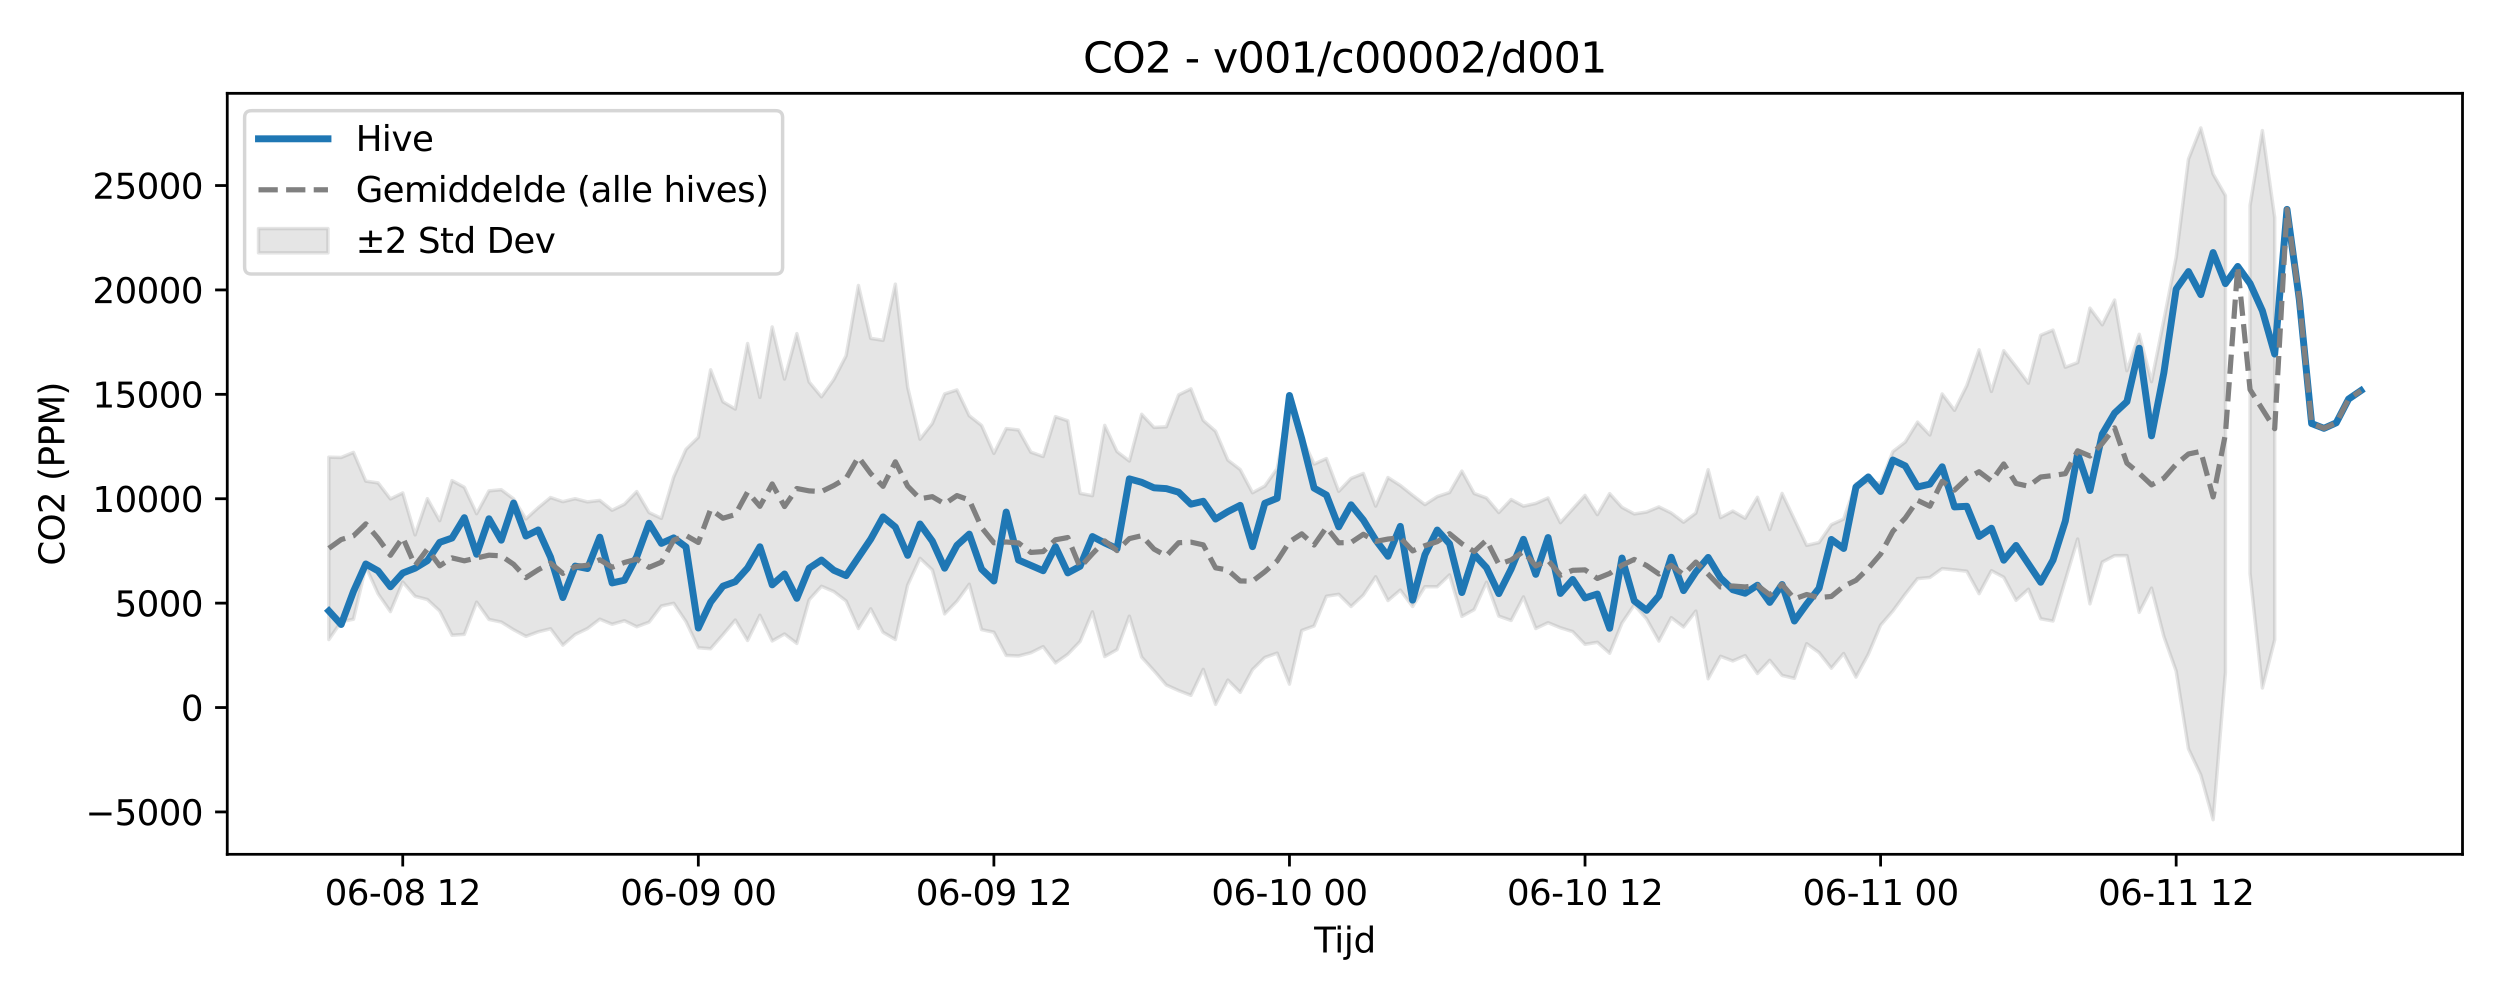 <?xml version="1.0" encoding="utf-8" standalone="no"?>
<!DOCTYPE svg PUBLIC "-//W3C//DTD SVG 1.1//EN"
  "http://www.w3.org/Graphics/SVG/1.1/DTD/svg11.dtd">
<svg xmlns:xlink="http://www.w3.org/1999/xlink" width="720pt" height="288pt" viewBox="0 0 720 288" xmlns="http://www.w3.org/2000/svg" version="1.1">
 <defs>
  <style type="text/css">*{stroke-linejoin: round; stroke-linecap: butt}</style>
 </defs>
 <g id="figure_1">
  <g id="patch_1">
   <path d="M 0 288 
L 720 288 
L 720 0 
L 0 0 
z
" style="fill: #ffffff"/>
  </g>
  <g id="axes_1">
   <g id="patch_2">
    <path d="M 65.45 246.04 
L 709.2 246.04 
L 709.2 26.88 
L 65.45 26.88 
z
" style="fill: #ffffff"/>
   </g>
   <g id="FillBetweenPolyCollection_1">
    <path d="M 94.711 131.663 
L 94.711 184.198 
L 98.258 179.036 
L 101.805 178.337 
L 105.352 163.189 
L 108.899 171.03 
L 112.446 176.144 
L 115.992 167.627 
L 119.539 171.732 
L 123.086 172.67 
L 126.633 175.964 
L 130.18 182.946 
L 133.727 182.7 
L 137.273 173.417 
L 140.82 178.403 
L 144.367 179.146 
L 147.914 181.358 
L 151.461 183.266 
L 155.008 181.968 
L 158.554 181.086 
L 162.101 185.803 
L 165.648 182.732 
L 169.195 181.026 
L 172.742 178.322 
L 176.288 179.785 
L 179.835 178.768 
L 183.382 180.496 
L 186.929 179.189 
L 190.476 174.526 
L 194.023 173.758 
L 197.569 179.029 
L 201.116 186.546 
L 204.663 186.837 
L 208.21 182.794 
L 211.757 178.578 
L 215.304 184.461 
L 218.85 177.193 
L 222.397 184.6 
L 225.944 182.593 
L 229.491 185.31 
L 233.038 172.734 
L 236.585 168.845 
L 240.131 170.364 
L 243.678 173.074 
L 247.225 181.002 
L 250.772 175.348 
L 254.319 182.099 
L 257.866 184.183 
L 261.412 168.51 
L 264.959 160.8 
L 268.506 164.121 
L 272.053 176.806 
L 275.6 173.157 
L 279.147 168.267 
L 282.693 181.331 
L 286.24 182.086 
L 289.787 188.766 
L 293.334 188.913 
L 296.881 187.994 
L 300.428 186.23 
L 303.974 190.93 
L 307.521 188.43 
L 311.068 184.737 
L 314.615 176.221 
L 318.162 189.097 
L 321.709 187.082 
L 325.255 177.458 
L 328.802 189.249 
L 332.349 193.172 
L 335.896 197.289 
L 339.443 198.891 
L 342.99 200.264 
L 346.536 192.778 
L 350.083 202.86 
L 353.63 195.862 
L 357.177 199.407 
L 360.724 192.843 
L 364.271 189.352 
L 367.817 188.101 
L 371.364 197.033 
L 374.911 181.577 
L 378.458 180.277 
L 382.005 171.72 
L 385.552 171.159 
L 389.098 174.683 
L 392.645 171.382 
L 396.192 166.107 
L 399.739 172.964 
L 403.286 169.939 
L 406.833 174.673 
L 410.379 168.977 
L 413.926 168.978 
L 417.473 165.57 
L 421.02 177.527 
L 424.567 175.567 
L 428.114 167.681 
L 431.66 177.437 
L 435.207 178.7 
L 438.754 171.912 
L 442.301 181.012 
L 445.848 179.341 
L 449.395 180.793 
L 452.941 181.911 
L 456.488 185.577 
L 460.035 184.983 
L 463.582 188.139 
L 467.129 179.442 
L 470.676 174.214 
L 474.222 178.273 
L 477.769 184.623 
L 481.316 177.881 
L 484.863 180.573 
L 488.41 176 
L 491.957 195.488 
L 495.503 189.007 
L 499.05 190.361 
L 502.597 188.821 
L 506.144 193.978 
L 509.691 190.168 
L 513.238 194.525 
L 516.784 195.363 
L 520.331 185.383 
L 523.878 187.939 
L 527.425 192.451 
L 530.972 188.208 
L 534.519 195.005 
L 538.065 188.457 
L 541.612 180.056 
L 545.159 175.951 
L 548.706 171.119 
L 552.253 166.644 
L 555.8 166.31 
L 559.346 163.761 
L 562.893 164.126 
L 566.44 164.514 
L 569.987 170.988 
L 573.534 164.356 
L 577.081 166.253 
L 580.627 172.897 
L 584.174 169.697 
L 587.721 178.209 
L 591.268 178.855 
L 594.815 167.074 
L 598.362 155.242 
L 601.908 173.908 
L 605.455 161.872 
L 609.002 160.028 
L 612.549 160.017 
L 616.096 176.359 
L 619.642 169.38 
L 623.189 183.28 
L 626.736 193.275 
L 630.283 215.672 
L 633.83 223.171 
L 637.377 236.078 
L 640.923 193.688 
L 640.923 56.322 
L 640.923 56.322 
L 637.377 50.145 
L 633.83 36.842 
L 630.283 45.824 
L 626.736 74.083 
L 623.189 92.178 
L 619.642 109.921 
L 616.096 96.275 
L 612.549 106.759 
L 609.002 86.41 
L 605.455 93.538 
L 601.908 88.748 
L 598.362 104.426 
L 594.815 105.76 
L 591.268 95.064 
L 587.721 96.542 
L 584.174 110.36 
L 580.627 105.57 
L 577.081 100.991 
L 573.534 112.731 
L 569.987 100.737 
L 566.44 111.031 
L 562.893 118.168 
L 559.346 113.459 
L 555.8 125.272 
L 552.253 121.563 
L 548.706 127.305 
L 545.159 130.042 
L 541.612 139.086 
L 538.065 138.917 
L 534.519 139.274 
L 530.972 149.486 
L 527.425 151.102 
L 523.878 156.253 
L 520.331 157.061 
L 516.784 149.58 
L 513.238 142.104 
L 509.691 152.497 
L 506.144 143.214 
L 502.597 149.249 
L 499.05 147.184 
L 495.503 149.072 
L 491.957 135.27 
L 488.41 147.76 
L 484.863 150.399 
L 481.316 147.733 
L 477.769 145.995 
L 474.222 147.465 
L 470.676 148.014 
L 467.129 146.106 
L 463.582 142.171 
L 460.035 148.212 
L 456.488 142.668 
L 452.941 146.593 
L 449.395 150.533 
L 445.848 143.421 
L 442.301 144.984 
L 438.754 145.772 
L 435.207 143.853 
L 431.66 147.613 
L 428.114 143.415 
L 424.567 142.123 
L 421.02 135.67 
L 417.473 141.835 
L 413.926 143.018 
L 410.379 145.323 
L 406.833 142.629 
L 403.286 139.805 
L 399.739 137.524 
L 396.192 145.753 
L 392.645 136.353 
L 389.098 137.78 
L 385.552 141.5 
L 382.005 132.067 
L 378.458 133.651 
L 374.911 125.91 
L 371.364 115.048 
L 367.817 134.976 
L 364.271 139.975 
L 360.724 141.912 
L 357.177 135.221 
L 353.63 132.511 
L 350.083 124.207 
L 346.536 121.067 
L 342.99 111.997 
L 339.443 113.724 
L 335.896 122.916 
L 332.349 123.103 
L 328.802 119.312 
L 325.255 132.779 
L 321.709 130.065 
L 318.162 122.507 
L 314.615 142.754 
L 311.068 142.092 
L 307.521 121.188 
L 303.974 119.995 
L 300.428 131.479 
L 296.881 130.212 
L 293.334 123.824 
L 289.787 123.429 
L 286.24 130.566 
L 282.693 122.515 
L 279.147 119.727 
L 275.6 112.296 
L 272.053 113.444 
L 268.506 121.956 
L 264.959 126.487 
L 261.412 111.533 
L 257.866 81.834 
L 254.319 98.016 
L 250.772 97.45 
L 247.225 82.217 
L 243.678 102.447 
L 240.131 109.305 
L 236.585 114.274 
L 233.038 110.017 
L 229.491 96.074 
L 225.944 109.17 
L 222.397 94.157 
L 218.85 114.45 
L 215.304 98.936 
L 211.757 117.808 
L 208.21 115.714 
L 204.663 106.499 
L 201.116 125.928 
L 197.569 129.388 
L 194.023 137.364 
L 190.476 149.283 
L 186.929 147.611 
L 183.382 141.563 
L 179.835 145.216 
L 176.288 146.956 
L 172.742 144.111 
L 169.195 144.544 
L 165.648 143.621 
L 162.101 144.476 
L 158.554 143.288 
L 155.008 146.206 
L 151.461 149.449 
L 147.914 143.671 
L 144.367 141.031 
L 140.82 141.374 
L 137.273 147.938 
L 133.727 140.332 
L 130.18 138.406 
L 126.633 149.955 
L 123.086 143.618 
L 119.539 154.04 
L 115.992 141.96 
L 112.446 143.691 
L 108.899 139.072 
L 105.352 138.564 
L 101.805 130.291 
L 98.258 131.752 
L 94.711 131.663 
z
" clip-path="url(#p115fb4a6aa)" style="fill: #808080; fill-opacity: 0.2; stroke: #808080; stroke-opacity: 0.2"/>
    <path d="M 648.017 59.2 
L 648.017 165.205 
L 651.564 198.143 
L 655.111 184.271 
L 655.111 62.663 
L 655.111 62.663 
L 651.564 37.599 
L 648.017 59.2 
z
" clip-path="url(#p115fb4a6aa)" style="fill: #808080; fill-opacity: 0.2; stroke: #808080; stroke-opacity: 0.2"/>
   </g>
   <g id="matplotlib.axis_1">
    <g id="xtick_1">
     <g id="line2d_1">
      <defs>
       <path id="m3d7d0a4134" d="M 0 0 
L 0 3.5 
" style="stroke: #000000; stroke-width: 0.8"/>
      </defs>
      <g>
       <use xlink:href="#m3d7d0a4134" x="115.992" y="246.04" style="stroke: #000000; stroke-width: 0.8"/>
      </g>
     </g>
     <g id="text_1">
      <!-- 06-08 12 -->
      <g transform="translate(93.512 260.638) scale(0.1 -0.1)">
       <defs>
        <path id="DejaVuSans-30" d="M 2034 4250 
Q 1547 4250 1301 3770 
Q 1056 3291 1056 2328 
Q 1056 1369 1301 889 
Q 1547 409 2034 409 
Q 2525 409 2770 889 
Q 3016 1369 3016 2328 
Q 3016 3291 2770 3770 
Q 2525 4250 2034 4250 
z
M 2034 4750 
Q 2819 4750 3233 4129 
Q 3647 3509 3647 2328 
Q 3647 1150 3233 529 
Q 2819 -91 2034 -91 
Q 1250 -91 836 529 
Q 422 1150 422 2328 
Q 422 3509 836 4129 
Q 1250 4750 2034 4750 
z
" transform="scale(0.016)"/>
        <path id="DejaVuSans-36" d="M 2113 2584 
Q 1688 2584 1439 2293 
Q 1191 2003 1191 1497 
Q 1191 994 1439 701 
Q 1688 409 2113 409 
Q 2538 409 2786 701 
Q 3034 994 3034 1497 
Q 3034 2003 2786 2293 
Q 2538 2584 2113 2584 
z
M 3366 4563 
L 3366 3988 
Q 3128 4100 2886 4159 
Q 2644 4219 2406 4219 
Q 1781 4219 1451 3797 
Q 1122 3375 1075 2522 
Q 1259 2794 1537 2939 
Q 1816 3084 2150 3084 
Q 2853 3084 3261 2657 
Q 3669 2231 3669 1497 
Q 3669 778 3244 343 
Q 2819 -91 2113 -91 
Q 1303 -91 875 529 
Q 447 1150 447 2328 
Q 447 3434 972 4092 
Q 1497 4750 2381 4750 
Q 2619 4750 2861 4703 
Q 3103 4656 3366 4563 
z
" transform="scale(0.016)"/>
        <path id="DejaVuSans-2d" d="M 313 2009 
L 1997 2009 
L 1997 1497 
L 313 1497 
L 313 2009 
z
" transform="scale(0.016)"/>
        <path id="DejaVuSans-38" d="M 2034 2216 
Q 1584 2216 1326 1975 
Q 1069 1734 1069 1313 
Q 1069 891 1326 650 
Q 1584 409 2034 409 
Q 2484 409 2743 651 
Q 3003 894 3003 1313 
Q 3003 1734 2745 1975 
Q 2488 2216 2034 2216 
z
M 1403 2484 
Q 997 2584 770 2862 
Q 544 3141 544 3541 
Q 544 4100 942 4425 
Q 1341 4750 2034 4750 
Q 2731 4750 3128 4425 
Q 3525 4100 3525 3541 
Q 3525 3141 3298 2862 
Q 3072 2584 2669 2484 
Q 3125 2378 3379 2068 
Q 3634 1759 3634 1313 
Q 3634 634 3220 271 
Q 2806 -91 2034 -91 
Q 1263 -91 848 271 
Q 434 634 434 1313 
Q 434 1759 690 2068 
Q 947 2378 1403 2484 
z
M 1172 3481 
Q 1172 3119 1398 2916 
Q 1625 2713 2034 2713 
Q 2441 2713 2670 2916 
Q 2900 3119 2900 3481 
Q 2900 3844 2670 4047 
Q 2441 4250 2034 4250 
Q 1625 4250 1398 4047 
Q 1172 3844 1172 3481 
z
" transform="scale(0.016)"/>
        <path id="DejaVuSans-20" transform="scale(0.016)"/>
        <path id="DejaVuSans-31" d="M 794 531 
L 1825 531 
L 1825 4091 
L 703 3866 
L 703 4441 
L 1819 4666 
L 2450 4666 
L 2450 531 
L 3481 531 
L 3481 0 
L 794 0 
L 794 531 
z
" transform="scale(0.016)"/>
        <path id="DejaVuSans-32" d="M 1228 531 
L 3431 531 
L 3431 0 
L 469 0 
L 469 531 
Q 828 903 1448 1529 
Q 2069 2156 2228 2338 
Q 2531 2678 2651 2914 
Q 2772 3150 2772 3378 
Q 2772 3750 2511 3984 
Q 2250 4219 1831 4219 
Q 1534 4219 1204 4116 
Q 875 4013 500 3803 
L 500 4441 
Q 881 4594 1212 4672 
Q 1544 4750 1819 4750 
Q 2544 4750 2975 4387 
Q 3406 4025 3406 3419 
Q 3406 3131 3298 2873 
Q 3191 2616 2906 2266 
Q 2828 2175 2409 1742 
Q 1991 1309 1228 531 
z
" transform="scale(0.016)"/>
       </defs>
       <use xlink:href="#DejaVuSans-30"/>
       <use xlink:href="#DejaVuSans-36" transform="translate(63.623 0)"/>
       <use xlink:href="#DejaVuSans-2d" transform="translate(127.246 0)"/>
       <use xlink:href="#DejaVuSans-30" transform="translate(163.33 0)"/>
       <use xlink:href="#DejaVuSans-38" transform="translate(226.953 0)"/>
       <use xlink:href="#DejaVuSans-20" transform="translate(290.576 0)"/>
       <use xlink:href="#DejaVuSans-31" transform="translate(322.363 0)"/>
       <use xlink:href="#DejaVuSans-32" transform="translate(385.986 0)"/>
      </g>
     </g>
    </g>
    <g id="xtick_2">
     <g id="line2d_2">
      <g>
       <use xlink:href="#m3d7d0a4134" x="201.116" y="246.04" style="stroke: #000000; stroke-width: 0.8"/>
      </g>
     </g>
     <g id="text_2">
      <!-- 06-09 00 -->
      <g transform="translate(178.636 260.638) scale(0.1 -0.1)">
       <defs>
        <path id="DejaVuSans-39" d="M 703 97 
L 703 672 
Q 941 559 1184 500 
Q 1428 441 1663 441 
Q 2288 441 2617 861 
Q 2947 1281 2994 2138 
Q 2813 1869 2534 1725 
Q 2256 1581 1919 1581 
Q 1219 1581 811 2004 
Q 403 2428 403 3163 
Q 403 3881 828 4315 
Q 1253 4750 1959 4750 
Q 2769 4750 3195 4129 
Q 3622 3509 3622 2328 
Q 3622 1225 3098 567 
Q 2575 -91 1691 -91 
Q 1453 -91 1209 -44 
Q 966 3 703 97 
z
M 1959 2075 
Q 2384 2075 2632 2365 
Q 2881 2656 2881 3163 
Q 2881 3666 2632 3958 
Q 2384 4250 1959 4250 
Q 1534 4250 1286 3958 
Q 1038 3666 1038 3163 
Q 1038 2656 1286 2365 
Q 1534 2075 1959 2075 
z
" transform="scale(0.016)"/>
       </defs>
       <use xlink:href="#DejaVuSans-30"/>
       <use xlink:href="#DejaVuSans-36" transform="translate(63.623 0)"/>
       <use xlink:href="#DejaVuSans-2d" transform="translate(127.246 0)"/>
       <use xlink:href="#DejaVuSans-30" transform="translate(163.33 0)"/>
       <use xlink:href="#DejaVuSans-39" transform="translate(226.953 0)"/>
       <use xlink:href="#DejaVuSans-20" transform="translate(290.576 0)"/>
       <use xlink:href="#DejaVuSans-30" transform="translate(322.363 0)"/>
       <use xlink:href="#DejaVuSans-30" transform="translate(385.986 0)"/>
      </g>
     </g>
    </g>
    <g id="xtick_3">
     <g id="line2d_3">
      <g>
       <use xlink:href="#m3d7d0a4134" x="286.24" y="246.04" style="stroke: #000000; stroke-width: 0.8"/>
      </g>
     </g>
     <g id="text_3">
      <!-- 06-09 12 -->
      <g transform="translate(263.76 260.638) scale(0.1 -0.1)">
       <use xlink:href="#DejaVuSans-30"/>
       <use xlink:href="#DejaVuSans-36" transform="translate(63.623 0)"/>
       <use xlink:href="#DejaVuSans-2d" transform="translate(127.246 0)"/>
       <use xlink:href="#DejaVuSans-30" transform="translate(163.33 0)"/>
       <use xlink:href="#DejaVuSans-39" transform="translate(226.953 0)"/>
       <use xlink:href="#DejaVuSans-20" transform="translate(290.576 0)"/>
       <use xlink:href="#DejaVuSans-31" transform="translate(322.363 0)"/>
       <use xlink:href="#DejaVuSans-32" transform="translate(385.986 0)"/>
      </g>
     </g>
    </g>
    <g id="xtick_4">
     <g id="line2d_4">
      <g>
       <use xlink:href="#m3d7d0a4134" x="371.364" y="246.04" style="stroke: #000000; stroke-width: 0.8"/>
      </g>
     </g>
     <g id="text_4">
      <!-- 06-10 00 -->
      <g transform="translate(348.884 260.638) scale(0.1 -0.1)">
       <use xlink:href="#DejaVuSans-30"/>
       <use xlink:href="#DejaVuSans-36" transform="translate(63.623 0)"/>
       <use xlink:href="#DejaVuSans-2d" transform="translate(127.246 0)"/>
       <use xlink:href="#DejaVuSans-31" transform="translate(163.33 0)"/>
       <use xlink:href="#DejaVuSans-30" transform="translate(226.953 0)"/>
       <use xlink:href="#DejaVuSans-20" transform="translate(290.576 0)"/>
       <use xlink:href="#DejaVuSans-30" transform="translate(322.363 0)"/>
       <use xlink:href="#DejaVuSans-30" transform="translate(385.986 0)"/>
      </g>
     </g>
    </g>
    <g id="xtick_5">
     <g id="line2d_5">
      <g>
       <use xlink:href="#m3d7d0a4134" x="456.488" y="246.04" style="stroke: #000000; stroke-width: 0.8"/>
      </g>
     </g>
     <g id="text_5">
      <!-- 06-10 12 -->
      <g transform="translate(434.008 260.638) scale(0.1 -0.1)">
       <use xlink:href="#DejaVuSans-30"/>
       <use xlink:href="#DejaVuSans-36" transform="translate(63.623 0)"/>
       <use xlink:href="#DejaVuSans-2d" transform="translate(127.246 0)"/>
       <use xlink:href="#DejaVuSans-31" transform="translate(163.33 0)"/>
       <use xlink:href="#DejaVuSans-30" transform="translate(226.953 0)"/>
       <use xlink:href="#DejaVuSans-20" transform="translate(290.576 0)"/>
       <use xlink:href="#DejaVuSans-31" transform="translate(322.363 0)"/>
       <use xlink:href="#DejaVuSans-32" transform="translate(385.986 0)"/>
      </g>
     </g>
    </g>
    <g id="xtick_6">
     <g id="line2d_6">
      <g>
       <use xlink:href="#m3d7d0a4134" x="541.612" y="246.04" style="stroke: #000000; stroke-width: 0.8"/>
      </g>
     </g>
     <g id="text_6">
      <!-- 06-11 00 -->
      <g transform="translate(519.132 260.638) scale(0.1 -0.1)">
       <use xlink:href="#DejaVuSans-30"/>
       <use xlink:href="#DejaVuSans-36" transform="translate(63.623 0)"/>
       <use xlink:href="#DejaVuSans-2d" transform="translate(127.246 0)"/>
       <use xlink:href="#DejaVuSans-31" transform="translate(163.33 0)"/>
       <use xlink:href="#DejaVuSans-31" transform="translate(226.953 0)"/>
       <use xlink:href="#DejaVuSans-20" transform="translate(290.576 0)"/>
       <use xlink:href="#DejaVuSans-30" transform="translate(322.363 0)"/>
       <use xlink:href="#DejaVuSans-30" transform="translate(385.986 0)"/>
      </g>
     </g>
    </g>
    <g id="xtick_7">
     <g id="line2d_7">
      <g>
       <use xlink:href="#m3d7d0a4134" x="626.736" y="246.04" style="stroke: #000000; stroke-width: 0.8"/>
      </g>
     </g>
     <g id="text_7">
      <!-- 06-11 12 -->
      <g transform="translate(604.256 260.638) scale(0.1 -0.1)">
       <use xlink:href="#DejaVuSans-30"/>
       <use xlink:href="#DejaVuSans-36" transform="translate(63.623 0)"/>
       <use xlink:href="#DejaVuSans-2d" transform="translate(127.246 0)"/>
       <use xlink:href="#DejaVuSans-31" transform="translate(163.33 0)"/>
       <use xlink:href="#DejaVuSans-31" transform="translate(226.953 0)"/>
       <use xlink:href="#DejaVuSans-20" transform="translate(290.576 0)"/>
       <use xlink:href="#DejaVuSans-31" transform="translate(322.363 0)"/>
       <use xlink:href="#DejaVuSans-32" transform="translate(385.986 0)"/>
      </g>
     </g>
    </g>
    <g id="text_8">
     <!-- Tijd -->
     <g transform="translate(378.475 274.317) scale(0.1 -0.1)">
      <defs>
       <path id="DejaVuSans-54" d="M -19 4666 
L 3928 4666 
L 3928 4134 
L 2272 4134 
L 2272 0 
L 1638 0 
L 1638 4134 
L -19 4134 
L -19 4666 
z
" transform="scale(0.016)"/>
       <path id="DejaVuSans-69" d="M 603 3500 
L 1178 3500 
L 1178 0 
L 603 0 
L 603 3500 
z
M 603 4863 
L 1178 4863 
L 1178 4134 
L 603 4134 
L 603 4863 
z
" transform="scale(0.016)"/>
       <path id="DejaVuSans-6a" d="M 603 3500 
L 1178 3500 
L 1178 -63 
Q 1178 -731 923 -1031 
Q 669 -1331 103 -1331 
L -116 -1331 
L -116 -844 
L 38 -844 
Q 366 -844 484 -692 
Q 603 -541 603 -63 
L 603 3500 
z
M 603 4863 
L 1178 4863 
L 1178 4134 
L 603 4134 
L 603 4863 
z
" transform="scale(0.016)"/>
       <path id="DejaVuSans-64" d="M 2906 2969 
L 2906 4863 
L 3481 4863 
L 3481 0 
L 2906 0 
L 2906 525 
Q 2725 213 2448 61 
Q 2172 -91 1784 -91 
Q 1150 -91 751 415 
Q 353 922 353 1747 
Q 353 2572 751 3078 
Q 1150 3584 1784 3584 
Q 2172 3584 2448 3432 
Q 2725 3281 2906 2969 
z
M 947 1747 
Q 947 1113 1208 752 
Q 1469 391 1925 391 
Q 2381 391 2643 752 
Q 2906 1113 2906 1747 
Q 2906 2381 2643 2742 
Q 2381 3103 1925 3103 
Q 1469 3103 1208 2742 
Q 947 2381 947 1747 
z
" transform="scale(0.016)"/>
      </defs>
      <use xlink:href="#DejaVuSans-54"/>
      <use xlink:href="#DejaVuSans-69" transform="translate(57.959 0)"/>
      <use xlink:href="#DejaVuSans-6a" transform="translate(85.742 0)"/>
      <use xlink:href="#DejaVuSans-64" transform="translate(113.525 0)"/>
     </g>
    </g>
   </g>
   <g id="matplotlib.axis_2">
    <g id="ytick_1">
     <g id="line2d_8">
      <defs>
       <path id="m2b324fb605" d="M 0 0 
L -3.5 0 
" style="stroke: #000000; stroke-width: 0.8"/>
      </defs>
      <g>
       <use xlink:href="#m2b324fb605" x="65.45" y="233.843" style="stroke: #000000; stroke-width: 0.8"/>
      </g>
     </g>
     <g id="text_9">
      <!-- −5000 -->
      <g transform="translate(24.62 237.643) scale(0.1 -0.1)">
       <defs>
        <path id="DejaVuSans-2212" d="M 678 2272 
L 4684 2272 
L 4684 1741 
L 678 1741 
L 678 2272 
z
" transform="scale(0.016)"/>
        <path id="DejaVuSans-35" d="M 691 4666 
L 3169 4666 
L 3169 4134 
L 1269 4134 
L 1269 2991 
Q 1406 3038 1543 3061 
Q 1681 3084 1819 3084 
Q 2600 3084 3056 2656 
Q 3513 2228 3513 1497 
Q 3513 744 3044 326 
Q 2575 -91 1722 -91 
Q 1428 -91 1123 -41 
Q 819 9 494 109 
L 494 744 
Q 775 591 1075 516 
Q 1375 441 1709 441 
Q 2250 441 2565 725 
Q 2881 1009 2881 1497 
Q 2881 1984 2565 2268 
Q 2250 2553 1709 2553 
Q 1456 2553 1204 2497 
Q 953 2441 691 2322 
L 691 4666 
z
" transform="scale(0.016)"/>
       </defs>
       <use xlink:href="#DejaVuSans-2212"/>
       <use xlink:href="#DejaVuSans-35" transform="translate(83.789 0)"/>
       <use xlink:href="#DejaVuSans-30" transform="translate(147.412 0)"/>
       <use xlink:href="#DejaVuSans-30" transform="translate(211.035 0)"/>
       <use xlink:href="#DejaVuSans-30" transform="translate(274.658 0)"/>
      </g>
     </g>
    </g>
    <g id="ytick_2">
     <g id="line2d_9">
      <g>
       <use xlink:href="#m2b324fb605" x="65.45" y="203.774" style="stroke: #000000; stroke-width: 0.8"/>
      </g>
     </g>
     <g id="text_10">
      <!-- 0 -->
      <g transform="translate(52.087 207.573) scale(0.1 -0.1)">
       <use xlink:href="#DejaVuSans-30"/>
      </g>
     </g>
    </g>
    <g id="ytick_3">
     <g id="line2d_10">
      <g>
       <use xlink:href="#m2b324fb605" x="65.45" y="173.705" style="stroke: #000000; stroke-width: 0.8"/>
      </g>
     </g>
     <g id="text_11">
      <!-- 5000 -->
      <g transform="translate(33 177.504) scale(0.1 -0.1)">
       <use xlink:href="#DejaVuSans-35"/>
       <use xlink:href="#DejaVuSans-30" transform="translate(63.623 0)"/>
       <use xlink:href="#DejaVuSans-30" transform="translate(127.246 0)"/>
       <use xlink:href="#DejaVuSans-30" transform="translate(190.869 0)"/>
      </g>
     </g>
    </g>
    <g id="ytick_4">
     <g id="line2d_11">
      <g>
       <use xlink:href="#m2b324fb605" x="65.45" y="143.635" style="stroke: #000000; stroke-width: 0.8"/>
      </g>
     </g>
     <g id="text_12">
      <!-- 10000 -->
      <g transform="translate(26.637 147.435) scale(0.1 -0.1)">
       <use xlink:href="#DejaVuSans-31"/>
       <use xlink:href="#DejaVuSans-30" transform="translate(63.623 0)"/>
       <use xlink:href="#DejaVuSans-30" transform="translate(127.246 0)"/>
       <use xlink:href="#DejaVuSans-30" transform="translate(190.869 0)"/>
       <use xlink:href="#DejaVuSans-30" transform="translate(254.492 0)"/>
      </g>
     </g>
    </g>
    <g id="ytick_5">
     <g id="line2d_12">
      <g>
       <use xlink:href="#m2b324fb605" x="65.45" y="113.566" style="stroke: #000000; stroke-width: 0.8"/>
      </g>
     </g>
     <g id="text_13">
      <!-- 15000 -->
      <g transform="translate(26.637 117.365) scale(0.1 -0.1)">
       <use xlink:href="#DejaVuSans-31"/>
       <use xlink:href="#DejaVuSans-35" transform="translate(63.623 0)"/>
       <use xlink:href="#DejaVuSans-30" transform="translate(127.246 0)"/>
       <use xlink:href="#DejaVuSans-30" transform="translate(190.869 0)"/>
       <use xlink:href="#DejaVuSans-30" transform="translate(254.492 0)"/>
      </g>
     </g>
    </g>
    <g id="ytick_6">
     <g id="line2d_13">
      <g>
       <use xlink:href="#m2b324fb605" x="65.45" y="83.497" style="stroke: #000000; stroke-width: 0.8"/>
      </g>
     </g>
     <g id="text_14">
      <!-- 20000 -->
      <g transform="translate(26.637 87.296) scale(0.1 -0.1)">
       <use xlink:href="#DejaVuSans-32"/>
       <use xlink:href="#DejaVuSans-30" transform="translate(63.623 0)"/>
       <use xlink:href="#DejaVuSans-30" transform="translate(127.246 0)"/>
       <use xlink:href="#DejaVuSans-30" transform="translate(190.869 0)"/>
       <use xlink:href="#DejaVuSans-30" transform="translate(254.492 0)"/>
      </g>
     </g>
    </g>
    <g id="ytick_7">
     <g id="line2d_14">
      <g>
       <use xlink:href="#m2b324fb605" x="65.45" y="53.427" style="stroke: #000000; stroke-width: 0.8"/>
      </g>
     </g>
     <g id="text_15">
      <!-- 25000 -->
      <g transform="translate(26.637 57.227) scale(0.1 -0.1)">
       <use xlink:href="#DejaVuSans-32"/>
       <use xlink:href="#DejaVuSans-35" transform="translate(63.623 0)"/>
       <use xlink:href="#DejaVuSans-30" transform="translate(127.246 0)"/>
       <use xlink:href="#DejaVuSans-30" transform="translate(190.869 0)"/>
       <use xlink:href="#DejaVuSans-30" transform="translate(254.492 0)"/>
      </g>
     </g>
    </g>
    <g id="text_16">
     <!-- CO2 (PPM) -->
     <g transform="translate(18.541 162.903) rotate(-90) scale(0.1 -0.1)">
      <defs>
       <path id="DejaVuSans-43" d="M 4122 4306 
L 4122 3641 
Q 3803 3938 3442 4084 
Q 3081 4231 2675 4231 
Q 1875 4231 1450 3742 
Q 1025 3253 1025 2328 
Q 1025 1406 1450 917 
Q 1875 428 2675 428 
Q 3081 428 3442 575 
Q 3803 722 4122 1019 
L 4122 359 
Q 3791 134 3420 21 
Q 3050 -91 2638 -91 
Q 1578 -91 968 557 
Q 359 1206 359 2328 
Q 359 3453 968 4101 
Q 1578 4750 2638 4750 
Q 3056 4750 3426 4639 
Q 3797 4528 4122 4306 
z
" transform="scale(0.016)"/>
       <path id="DejaVuSans-4f" d="M 2522 4238 
Q 1834 4238 1429 3725 
Q 1025 3213 1025 2328 
Q 1025 1447 1429 934 
Q 1834 422 2522 422 
Q 3209 422 3611 934 
Q 4013 1447 4013 2328 
Q 4013 3213 3611 3725 
Q 3209 4238 2522 4238 
z
M 2522 4750 
Q 3503 4750 4090 4092 
Q 4678 3434 4678 2328 
Q 4678 1225 4090 567 
Q 3503 -91 2522 -91 
Q 1538 -91 948 565 
Q 359 1222 359 2328 
Q 359 3434 948 4092 
Q 1538 4750 2522 4750 
z
" transform="scale(0.016)"/>
       <path id="DejaVuSans-28" d="M 1984 4856 
Q 1566 4138 1362 3434 
Q 1159 2731 1159 2009 
Q 1159 1288 1364 580 
Q 1569 -128 1984 -844 
L 1484 -844 
Q 1016 -109 783 600 
Q 550 1309 550 2009 
Q 550 2706 781 3412 
Q 1013 4119 1484 4856 
L 1984 4856 
z
" transform="scale(0.016)"/>
       <path id="DejaVuSans-50" d="M 1259 4147 
L 1259 2394 
L 2053 2394 
Q 2494 2394 2734 2622 
Q 2975 2850 2975 3272 
Q 2975 3691 2734 3919 
Q 2494 4147 2053 4147 
L 1259 4147 
z
M 628 4666 
L 2053 4666 
Q 2838 4666 3239 4311 
Q 3641 3956 3641 3272 
Q 3641 2581 3239 2228 
Q 2838 1875 2053 1875 
L 1259 1875 
L 1259 0 
L 628 0 
L 628 4666 
z
" transform="scale(0.016)"/>
       <path id="DejaVuSans-4d" d="M 628 4666 
L 1569 4666 
L 2759 1491 
L 3956 4666 
L 4897 4666 
L 4897 0 
L 4281 0 
L 4281 4097 
L 3078 897 
L 2444 897 
L 1241 4097 
L 1241 0 
L 628 0 
L 628 4666 
z
" transform="scale(0.016)"/>
       <path id="DejaVuSans-29" d="M 513 4856 
L 1013 4856 
Q 1481 4119 1714 3412 
Q 1947 2706 1947 2009 
Q 1947 1309 1714 600 
Q 1481 -109 1013 -844 
L 513 -844 
Q 928 -128 1133 580 
Q 1338 1288 1338 2009 
Q 1338 2731 1133 3434 
Q 928 4138 513 4856 
z
" transform="scale(0.016)"/>
      </defs>
      <use xlink:href="#DejaVuSans-43"/>
      <use xlink:href="#DejaVuSans-4f" transform="translate(69.824 0)"/>
      <use xlink:href="#DejaVuSans-32" transform="translate(148.535 0)"/>
      <use xlink:href="#DejaVuSans-20" transform="translate(212.158 0)"/>
      <use xlink:href="#DejaVuSans-28" transform="translate(243.945 0)"/>
      <use xlink:href="#DejaVuSans-50" transform="translate(282.959 0)"/>
      <use xlink:href="#DejaVuSans-50" transform="translate(343.262 0)"/>
      <use xlink:href="#DejaVuSans-4d" transform="translate(403.564 0)"/>
      <use xlink:href="#DejaVuSans-29" transform="translate(489.844 0)"/>
     </g>
    </g>
   </g>
   <g id="line2d_15">
    <path d="M 94.711 175.954 
L 98.258 179.848 
L 101.805 170.319 
L 105.352 162.427 
L 108.899 164.425 
L 112.446 168.978 
L 115.992 165.027 
L 119.539 163.632 
L 123.086 161.479 
L 126.633 156.2 
L 130.18 154.952 
L 133.727 149.096 
L 137.273 159.624 
L 140.82 149.411 
L 144.367 155.571 
L 147.914 144.872 
L 151.461 154.384 
L 155.008 152.628 
L 158.554 160.46 
L 162.101 172.096 
L 165.648 163.03 
L 169.195 163.744 
L 172.742 154.713 
L 176.288 167.885 
L 179.835 167.106 
L 183.382 160.326 
L 186.929 150.688 
L 190.476 156.493 
L 194.023 154.911 
L 197.569 157.529 
L 201.116 180.865 
L 204.663 173.412 
L 208.21 168.814 
L 211.757 167.527 
L 215.304 163.581 
L 218.85 157.475 
L 222.397 168.433 
L 225.944 165.307 
L 229.491 172.316 
L 233.038 163.648 
L 236.585 161.296 
L 240.131 164.235 
L 243.678 165.779 
L 250.772 155.268 
L 254.319 148.867 
L 257.866 151.796 
L 261.412 159.937 
L 264.959 150.909 
L 268.506 155.826 
L 272.053 163.644 
L 275.6 157.06 
L 279.147 153.825 
L 282.693 163.911 
L 286.24 167.324 
L 289.787 147.478 
L 293.334 161.294 
L 300.428 164.369 
L 303.974 157.435 
L 307.521 164.995 
L 311.068 163.09 
L 314.615 154.527 
L 318.162 156.371 
L 321.709 158.005 
L 325.255 137.914 
L 328.802 138.905 
L 332.349 140.488 
L 335.896 140.719 
L 339.443 141.747 
L 342.99 145.201 
L 346.536 144.365 
L 350.083 149.485 
L 353.63 147.346 
L 357.177 145.54 
L 360.724 157.439 
L 364.271 144.942 
L 367.817 143.501 
L 371.364 113.899 
L 374.911 126.366 
L 378.458 140.574 
L 382.005 142.563 
L 385.552 151.728 
L 389.098 145.388 
L 392.645 149.77 
L 396.192 155.515 
L 399.739 160.204 
L 403.286 151.601 
L 406.833 172.829 
L 410.379 159.767 
L 413.926 152.656 
L 417.473 156.61 
L 421.02 170.65 
L 424.567 159.656 
L 428.114 163.487 
L 431.66 170.959 
L 435.207 163.884 
L 438.754 155.326 
L 442.301 165.406 
L 445.848 154.818 
L 449.395 170.912 
L 452.941 166.888 
L 456.488 172.205 
L 460.035 171.083 
L 463.582 180.943 
L 467.129 160.717 
L 470.676 173.049 
L 474.222 175.768 
L 477.769 171.609 
L 481.316 160.486 
L 484.863 170.093 
L 488.41 164.72 
L 491.957 160.543 
L 495.503 166.428 
L 499.05 169.844 
L 502.597 170.856 
L 506.144 168.543 
L 509.691 173.488 
L 513.238 168.348 
L 516.784 178.851 
L 520.331 173.953 
L 523.878 169.437 
L 527.425 155.362 
L 530.972 157.958 
L 534.519 140.272 
L 538.065 137.357 
L 541.612 141.549 
L 545.159 132.486 
L 548.706 134.174 
L 552.253 140.246 
L 555.8 139.423 
L 559.346 134.438 
L 562.893 145.995 
L 566.44 145.812 
L 569.987 154.504 
L 573.534 152.129 
L 577.081 161.338 
L 580.627 157.091 
L 587.721 167.688 
L 591.268 161.302 
L 594.815 150.064 
L 598.362 130.674 
L 601.908 141.263 
L 605.455 125.004 
L 609.002 118.976 
L 612.549 115.663 
L 616.096 100.287 
L 619.642 125.522 
L 623.189 107.388 
L 626.736 83.262 
L 630.283 78.215 
L 633.83 84.844 
L 637.377 72.735 
L 640.923 81.681 
L 644.47 76.737 
L 648.017 81.653 
L 651.564 89.491 
L 655.111 101.969 
L 658.658 60.303 
L 662.204 86.263 
L 665.751 121.992 
L 669.298 123.357 
L 672.845 121.769 
L 676.392 114.928 
L 679.939 112.505 
L 679.939 112.505 
" clip-path="url(#p115fb4a6aa)" style="fill: none; stroke: #1f77b4; stroke-width: 2; stroke-linecap: square"/>
   </g>
   <g id="line2d_16">
    <path d="M 94.711 157.93 
L 98.258 155.394 
L 101.805 154.314 
L 105.352 150.876 
L 108.899 155.051 
L 112.446 159.918 
L 115.992 154.793 
L 119.539 162.886 
L 123.086 158.144 
L 126.633 162.96 
L 130.18 160.676 
L 133.727 161.516 
L 140.82 159.889 
L 144.367 160.088 
L 147.914 162.514 
L 151.461 166.358 
L 155.008 164.087 
L 158.554 162.187 
L 162.101 165.14 
L 165.648 163.177 
L 169.195 162.785 
L 172.742 161.217 
L 176.288 163.37 
L 179.835 161.992 
L 183.382 161.029 
L 186.929 163.4 
L 190.476 161.905 
L 194.023 155.561 
L 197.569 154.208 
L 201.116 156.237 
L 204.663 146.668 
L 208.21 149.254 
L 211.757 148.193 
L 215.304 141.698 
L 218.85 145.822 
L 222.397 139.379 
L 225.944 145.882 
L 229.491 140.692 
L 233.038 141.375 
L 236.585 141.56 
L 240.131 139.835 
L 243.678 137.76 
L 247.225 131.61 
L 250.772 136.399 
L 254.319 140.058 
L 257.866 133.008 
L 261.412 140.022 
L 264.959 143.643 
L 268.506 143.038 
L 272.053 145.125 
L 275.6 142.726 
L 279.147 143.997 
L 282.693 151.923 
L 286.24 156.326 
L 289.787 156.097 
L 293.334 156.368 
L 296.881 159.103 
L 300.428 158.855 
L 303.974 155.462 
L 307.521 154.809 
L 311.068 163.415 
L 314.615 159.488 
L 318.162 155.802 
L 321.709 158.573 
L 325.255 155.118 
L 328.802 154.281 
L 332.349 158.137 
L 335.896 160.102 
L 339.443 156.308 
L 342.99 156.131 
L 346.536 156.922 
L 350.083 163.534 
L 353.63 164.186 
L 357.177 167.314 
L 360.724 167.378 
L 364.271 164.664 
L 367.817 161.538 
L 371.364 156.04 
L 374.911 153.743 
L 378.458 156.964 
L 382.005 151.893 
L 385.552 156.33 
L 389.098 156.231 
L 392.645 153.868 
L 396.192 155.93 
L 399.739 155.244 
L 403.286 154.872 
L 406.833 158.651 
L 410.379 157.15 
L 413.926 155.998 
L 417.473 153.703 
L 421.02 156.598 
L 424.567 158.845 
L 428.114 155.548 
L 431.66 162.525 
L 435.207 161.276 
L 438.754 158.842 
L 442.301 162.998 
L 445.848 161.381 
L 449.395 165.663 
L 452.941 164.252 
L 456.488 164.122 
L 460.035 166.597 
L 463.582 165.155 
L 467.129 162.774 
L 470.676 161.114 
L 474.222 162.869 
L 477.769 165.309 
L 481.316 162.807 
L 484.863 165.486 
L 488.41 161.88 
L 491.957 165.379 
L 495.503 169.039 
L 499.05 168.773 
L 502.597 169.035 
L 506.144 168.596 
L 509.691 171.333 
L 513.238 168.314 
L 516.784 172.472 
L 520.331 171.222 
L 523.878 172.096 
L 527.425 171.777 
L 530.972 168.847 
L 534.519 167.139 
L 538.065 163.687 
L 541.612 159.571 
L 545.159 152.997 
L 548.706 149.212 
L 552.253 144.103 
L 555.8 145.791 
L 559.346 138.61 
L 562.893 141.147 
L 566.44 137.772 
L 569.987 135.863 
L 573.534 138.543 
L 577.081 133.622 
L 580.627 139.234 
L 584.174 140.029 
L 587.721 137.375 
L 591.268 136.959 
L 594.815 136.417 
L 598.362 129.834 
L 601.908 131.328 
L 605.455 127.705 
L 609.002 123.219 
L 612.549 133.388 
L 616.096 136.317 
L 619.642 139.651 
L 623.189 137.729 
L 626.736 133.679 
L 630.283 130.748 
L 633.83 130.006 
L 637.377 143.112 
L 640.923 125.005 
L 644.47 76.737 
L 648.017 112.203 
L 655.111 123.467 
L 658.658 60.303 
L 662.204 86.263 
L 665.751 121.992 
L 669.298 123.357 
L 672.845 121.769 
L 676.392 114.928 
L 679.939 112.505 
L 679.939 112.505 
" clip-path="url(#p115fb4a6aa)" style="fill: none; stroke-dasharray: 5.55,2.4; stroke-dashoffset: 0; stroke: #808080; stroke-width: 1.5"/>
   </g>
   <g id="patch_3">
    <path d="M 65.45 246.04 
L 65.45 26.88 
" style="fill: none; stroke: #000000; stroke-width: 0.8; stroke-linejoin: miter; stroke-linecap: square"/>
   </g>
   <g id="patch_4">
    <path d="M 709.2 246.04 
L 709.2 26.88 
" style="fill: none; stroke: #000000; stroke-width: 0.8; stroke-linejoin: miter; stroke-linecap: square"/>
   </g>
   <g id="patch_5">
    <path d="M 65.45 246.04 
L 709.2 246.04 
" style="fill: none; stroke: #000000; stroke-width: 0.8; stroke-linejoin: miter; stroke-linecap: square"/>
   </g>
   <g id="patch_6">
    <path d="M 65.45 26.88 
L 709.2 26.88 
" style="fill: none; stroke: #000000; stroke-width: 0.8; stroke-linejoin: miter; stroke-linecap: square"/>
   </g>
   <g id="text_17">
    <!-- CO2 - v001/c00002/d001 -->
    <g transform="translate(311.922 20.88) scale(0.12 -0.12)">
     <defs>
      <path id="DejaVuSans-76" d="M 191 3500 
L 800 3500 
L 1894 563 
L 2988 3500 
L 3597 3500 
L 2284 0 
L 1503 0 
L 191 3500 
z
" transform="scale(0.016)"/>
      <path id="DejaVuSans-2f" d="M 1625 4666 
L 2156 4666 
L 531 -594 
L 0 -594 
L 1625 4666 
z
" transform="scale(0.016)"/>
      <path id="DejaVuSans-63" d="M 3122 3366 
L 3122 2828 
Q 2878 2963 2633 3030 
Q 2388 3097 2138 3097 
Q 1578 3097 1268 2742 
Q 959 2388 959 1747 
Q 959 1106 1268 751 
Q 1578 397 2138 397 
Q 2388 397 2633 464 
Q 2878 531 3122 666 
L 3122 134 
Q 2881 22 2623 -34 
Q 2366 -91 2075 -91 
Q 1284 -91 818 406 
Q 353 903 353 1747 
Q 353 2603 823 3093 
Q 1294 3584 2113 3584 
Q 2378 3584 2631 3529 
Q 2884 3475 3122 3366 
z
" transform="scale(0.016)"/>
     </defs>
     <use xlink:href="#DejaVuSans-43"/>
     <use xlink:href="#DejaVuSans-4f" transform="translate(69.824 0)"/>
     <use xlink:href="#DejaVuSans-32" transform="translate(148.535 0)"/>
     <use xlink:href="#DejaVuSans-20" transform="translate(212.158 0)"/>
     <use xlink:href="#DejaVuSans-2d" transform="translate(243.945 0)"/>
     <use xlink:href="#DejaVuSans-20" transform="translate(280.029 0)"/>
     <use xlink:href="#DejaVuSans-76" transform="translate(311.816 0)"/>
     <use xlink:href="#DejaVuSans-30" transform="translate(370.996 0)"/>
     <use xlink:href="#DejaVuSans-30" transform="translate(434.619 0)"/>
     <use xlink:href="#DejaVuSans-31" transform="translate(498.242 0)"/>
     <use xlink:href="#DejaVuSans-2f" transform="translate(561.865 0)"/>
     <use xlink:href="#DejaVuSans-63" transform="translate(595.557 0)"/>
     <use xlink:href="#DejaVuSans-30" transform="translate(650.537 0)"/>
     <use xlink:href="#DejaVuSans-30" transform="translate(714.16 0)"/>
     <use xlink:href="#DejaVuSans-30" transform="translate(777.783 0)"/>
     <use xlink:href="#DejaVuSans-30" transform="translate(841.406 0)"/>
     <use xlink:href="#DejaVuSans-32" transform="translate(905.029 0)"/>
     <use xlink:href="#DejaVuSans-2f" transform="translate(968.652 0)"/>
     <use xlink:href="#DejaVuSans-64" transform="translate(1002.344 0)"/>
     <use xlink:href="#DejaVuSans-30" transform="translate(1065.82 0)"/>
     <use xlink:href="#DejaVuSans-30" transform="translate(1129.443 0)"/>
     <use xlink:href="#DejaVuSans-31" transform="translate(1193.066 0)"/>
    </g>
   </g>
   <g id="legend_1">
    <g id="patch_7">
     <path d="M 72.45 78.914 
L 223.394 78.914 
Q 225.394 78.914 225.394 76.914 
L 225.394 33.88 
Q 225.394 31.88 223.394 31.88 
L 72.45 31.88 
Q 70.45 31.88 70.45 33.88 
L 70.45 76.914 
Q 70.45 78.914 72.45 78.914 
z
" style="fill: #ffffff; opacity: 0.8; stroke: #cccccc; stroke-linejoin: miter"/>
    </g>
    <g id="line2d_17">
     <path d="M 74.45 39.978 
L 84.45 39.978 
L 94.45 39.978 
" style="fill: none; stroke: #1f77b4; stroke-width: 2; stroke-linecap: square"/>
    </g>
    <g id="text_18">
     <!-- Hive -->
     <g transform="translate(102.45 43.478) scale(0.1 -0.1)">
      <defs>
       <path id="DejaVuSans-48" d="M 628 4666 
L 1259 4666 
L 1259 2753 
L 3553 2753 
L 3553 4666 
L 4184 4666 
L 4184 0 
L 3553 0 
L 3553 2222 
L 1259 2222 
L 1259 0 
L 628 0 
L 628 4666 
z
" transform="scale(0.016)"/>
       <path id="DejaVuSans-65" d="M 3597 1894 
L 3597 1613 
L 953 1613 
Q 991 1019 1311 708 
Q 1631 397 2203 397 
Q 2534 397 2845 478 
Q 3156 559 3463 722 
L 3463 178 
Q 3153 47 2828 -22 
Q 2503 -91 2169 -91 
Q 1331 -91 842 396 
Q 353 884 353 1716 
Q 353 2575 817 3079 
Q 1281 3584 2069 3584 
Q 2775 3584 3186 3129 
Q 3597 2675 3597 1894 
z
M 3022 2063 
Q 3016 2534 2758 2815 
Q 2500 3097 2075 3097 
Q 1594 3097 1305 2825 
Q 1016 2553 972 2059 
L 3022 2063 
z
" transform="scale(0.016)"/>
      </defs>
      <use xlink:href="#DejaVuSans-48"/>
      <use xlink:href="#DejaVuSans-69" transform="translate(75.195 0)"/>
      <use xlink:href="#DejaVuSans-76" transform="translate(102.979 0)"/>
      <use xlink:href="#DejaVuSans-65" transform="translate(162.158 0)"/>
     </g>
    </g>
    <g id="line2d_18">
     <path d="M 74.45 54.657 
L 84.45 54.657 
L 94.45 54.657 
" style="fill: none; stroke-dasharray: 5.55,2.4; stroke-dashoffset: 0; stroke: #808080; stroke-width: 1.5"/>
    </g>
    <g id="text_19">
     <!-- Gemiddelde (alle hives) -->
     <g transform="translate(102.45 58.157) scale(0.1 -0.1)">
      <defs>
       <path id="DejaVuSans-47" d="M 3809 666 
L 3809 1919 
L 2778 1919 
L 2778 2438 
L 4434 2438 
L 4434 434 
Q 4069 175 3628 42 
Q 3188 -91 2688 -91 
Q 1594 -91 976 548 
Q 359 1188 359 2328 
Q 359 3472 976 4111 
Q 1594 4750 2688 4750 
Q 3144 4750 3555 4637 
Q 3966 4525 4313 4306 
L 4313 3634 
Q 3963 3931 3569 4081 
Q 3175 4231 2741 4231 
Q 1884 4231 1454 3753 
Q 1025 3275 1025 2328 
Q 1025 1384 1454 906 
Q 1884 428 2741 428 
Q 3075 428 3337 486 
Q 3600 544 3809 666 
z
" transform="scale(0.016)"/>
       <path id="DejaVuSans-6d" d="M 3328 2828 
Q 3544 3216 3844 3400 
Q 4144 3584 4550 3584 
Q 5097 3584 5394 3201 
Q 5691 2819 5691 2113 
L 5691 0 
L 5113 0 
L 5113 2094 
Q 5113 2597 4934 2840 
Q 4756 3084 4391 3084 
Q 3944 3084 3684 2787 
Q 3425 2491 3425 1978 
L 3425 0 
L 2847 0 
L 2847 2094 
Q 2847 2600 2669 2842 
Q 2491 3084 2119 3084 
Q 1678 3084 1418 2786 
Q 1159 2488 1159 1978 
L 1159 0 
L 581 0 
L 581 3500 
L 1159 3500 
L 1159 2956 
Q 1356 3278 1631 3431 
Q 1906 3584 2284 3584 
Q 2666 3584 2933 3390 
Q 3200 3197 3328 2828 
z
" transform="scale(0.016)"/>
       <path id="DejaVuSans-6c" d="M 603 4863 
L 1178 4863 
L 1178 0 
L 603 0 
L 603 4863 
z
" transform="scale(0.016)"/>
       <path id="DejaVuSans-61" d="M 2194 1759 
Q 1497 1759 1228 1600 
Q 959 1441 959 1056 
Q 959 750 1161 570 
Q 1363 391 1709 391 
Q 2188 391 2477 730 
Q 2766 1069 2766 1631 
L 2766 1759 
L 2194 1759 
z
M 3341 1997 
L 3341 0 
L 2766 0 
L 2766 531 
Q 2569 213 2275 61 
Q 1981 -91 1556 -91 
Q 1019 -91 701 211 
Q 384 513 384 1019 
Q 384 1609 779 1909 
Q 1175 2209 1959 2209 
L 2766 2209 
L 2766 2266 
Q 2766 2663 2505 2880 
Q 2244 3097 1772 3097 
Q 1472 3097 1187 3025 
Q 903 2953 641 2809 
L 641 3341 
Q 956 3463 1253 3523 
Q 1550 3584 1831 3584 
Q 2591 3584 2966 3190 
Q 3341 2797 3341 1997 
z
" transform="scale(0.016)"/>
       <path id="DejaVuSans-68" d="M 3513 2113 
L 3513 0 
L 2938 0 
L 2938 2094 
Q 2938 2591 2744 2837 
Q 2550 3084 2163 3084 
Q 1697 3084 1428 2787 
Q 1159 2491 1159 1978 
L 1159 0 
L 581 0 
L 581 4863 
L 1159 4863 
L 1159 2956 
Q 1366 3272 1645 3428 
Q 1925 3584 2291 3584 
Q 2894 3584 3203 3211 
Q 3513 2838 3513 2113 
z
" transform="scale(0.016)"/>
       <path id="DejaVuSans-73" d="M 2834 3397 
L 2834 2853 
Q 2591 2978 2328 3040 
Q 2066 3103 1784 3103 
Q 1356 3103 1142 2972 
Q 928 2841 928 2578 
Q 928 2378 1081 2264 
Q 1234 2150 1697 2047 
L 1894 2003 
Q 2506 1872 2764 1633 
Q 3022 1394 3022 966 
Q 3022 478 2636 193 
Q 2250 -91 1575 -91 
Q 1294 -91 989 -36 
Q 684 19 347 128 
L 347 722 
Q 666 556 975 473 
Q 1284 391 1588 391 
Q 1994 391 2212 530 
Q 2431 669 2431 922 
Q 2431 1156 2273 1281 
Q 2116 1406 1581 1522 
L 1381 1569 
Q 847 1681 609 1914 
Q 372 2147 372 2553 
Q 372 3047 722 3315 
Q 1072 3584 1716 3584 
Q 2034 3584 2315 3537 
Q 2597 3491 2834 3397 
z
" transform="scale(0.016)"/>
      </defs>
      <use xlink:href="#DejaVuSans-47"/>
      <use xlink:href="#DejaVuSans-65" transform="translate(77.49 0)"/>
      <use xlink:href="#DejaVuSans-6d" transform="translate(139.014 0)"/>
      <use xlink:href="#DejaVuSans-69" transform="translate(236.426 0)"/>
      <use xlink:href="#DejaVuSans-64" transform="translate(264.209 0)"/>
      <use xlink:href="#DejaVuSans-64" transform="translate(327.686 0)"/>
      <use xlink:href="#DejaVuSans-65" transform="translate(391.162 0)"/>
      <use xlink:href="#DejaVuSans-6c" transform="translate(452.686 0)"/>
      <use xlink:href="#DejaVuSans-64" transform="translate(480.469 0)"/>
      <use xlink:href="#DejaVuSans-65" transform="translate(543.945 0)"/>
      <use xlink:href="#DejaVuSans-20" transform="translate(605.469 0)"/>
      <use xlink:href="#DejaVuSans-28" transform="translate(637.256 0)"/>
      <use xlink:href="#DejaVuSans-61" transform="translate(676.27 0)"/>
      <use xlink:href="#DejaVuSans-6c" transform="translate(737.549 0)"/>
      <use xlink:href="#DejaVuSans-6c" transform="translate(765.332 0)"/>
      <use xlink:href="#DejaVuSans-65" transform="translate(793.115 0)"/>
      <use xlink:href="#DejaVuSans-20" transform="translate(854.639 0)"/>
      <use xlink:href="#DejaVuSans-68" transform="translate(886.426 0)"/>
      <use xlink:href="#DejaVuSans-69" transform="translate(949.805 0)"/>
      <use xlink:href="#DejaVuSans-76" transform="translate(977.588 0)"/>
      <use xlink:href="#DejaVuSans-65" transform="translate(1036.768 0)"/>
      <use xlink:href="#DejaVuSans-73" transform="translate(1098.291 0)"/>
      <use xlink:href="#DejaVuSans-29" transform="translate(1150.391 0)"/>
     </g>
    </g>
    <g id="patch_8">
     <path d="M 74.45 72.835 
L 94.45 72.835 
L 94.45 65.835 
L 74.45 65.835 
z
" style="fill: #808080; fill-opacity: 0.2; stroke: #808080; stroke-opacity: 0.2; stroke-linejoin: miter"/>
    </g>
    <g id="text_20">
     <!-- ±2 Std Dev -->
     <g transform="translate(102.45 72.835) scale(0.1 -0.1)">
      <defs>
       <path id="DejaVuSans-b1" d="M 2944 4013 
L 2944 2803 
L 4684 2803 
L 4684 2272 
L 2944 2272 
L 2944 1063 
L 2419 1063 
L 2419 2272 
L 678 2272 
L 678 2803 
L 2419 2803 
L 2419 4013 
L 2944 4013 
z
M 678 531 
L 4684 531 
L 4684 0 
L 678 0 
L 678 531 
z
" transform="scale(0.016)"/>
       <path id="DejaVuSans-53" d="M 3425 4513 
L 3425 3897 
Q 3066 4069 2747 4153 
Q 2428 4238 2131 4238 
Q 1616 4238 1336 4038 
Q 1056 3838 1056 3469 
Q 1056 3159 1242 3001 
Q 1428 2844 1947 2747 
L 2328 2669 
Q 3034 2534 3370 2195 
Q 3706 1856 3706 1288 
Q 3706 609 3251 259 
Q 2797 -91 1919 -91 
Q 1588 -91 1214 -16 
Q 841 59 441 206 
L 441 856 
Q 825 641 1194 531 
Q 1563 422 1919 422 
Q 2459 422 2753 634 
Q 3047 847 3047 1241 
Q 3047 1584 2836 1778 
Q 2625 1972 2144 2069 
L 1759 2144 
Q 1053 2284 737 2584 
Q 422 2884 422 3419 
Q 422 4038 858 4394 
Q 1294 4750 2059 4750 
Q 2388 4750 2728 4690 
Q 3069 4631 3425 4513 
z
" transform="scale(0.016)"/>
       <path id="DejaVuSans-74" d="M 1172 4494 
L 1172 3500 
L 2356 3500 
L 2356 3053 
L 1172 3053 
L 1172 1153 
Q 1172 725 1289 603 
Q 1406 481 1766 481 
L 2356 481 
L 2356 0 
L 1766 0 
Q 1100 0 847 248 
Q 594 497 594 1153 
L 594 3053 
L 172 3053 
L 172 3500 
L 594 3500 
L 594 4494 
L 1172 4494 
z
" transform="scale(0.016)"/>
       <path id="DejaVuSans-44" d="M 1259 4147 
L 1259 519 
L 2022 519 
Q 2988 519 3436 956 
Q 3884 1394 3884 2338 
Q 3884 3275 3436 3711 
Q 2988 4147 2022 4147 
L 1259 4147 
z
M 628 4666 
L 1925 4666 
Q 3281 4666 3915 4102 
Q 4550 3538 4550 2338 
Q 4550 1131 3912 565 
Q 3275 0 1925 0 
L 628 0 
L 628 4666 
z
" transform="scale(0.016)"/>
      </defs>
      <use xlink:href="#DejaVuSans-b1"/>
      <use xlink:href="#DejaVuSans-32" transform="translate(83.789 0)"/>
      <use xlink:href="#DejaVuSans-20" transform="translate(147.412 0)"/>
      <use xlink:href="#DejaVuSans-53" transform="translate(179.199 0)"/>
      <use xlink:href="#DejaVuSans-74" transform="translate(242.676 0)"/>
      <use xlink:href="#DejaVuSans-64" transform="translate(281.885 0)"/>
      <use xlink:href="#DejaVuSans-20" transform="translate(345.361 0)"/>
      <use xlink:href="#DejaVuSans-44" transform="translate(377.148 0)"/>
      <use xlink:href="#DejaVuSans-65" transform="translate(454.15 0)"/>
      <use xlink:href="#DejaVuSans-76" transform="translate(515.674 0)"/>
     </g>
    </g>
   </g>
  </g>
 </g>
 <defs>
  <clipPath id="p115fb4a6aa">
   <rect x="65.45" y="26.88" width="643.75" height="219.16"/>
  </clipPath>
 </defs>
</svg>
